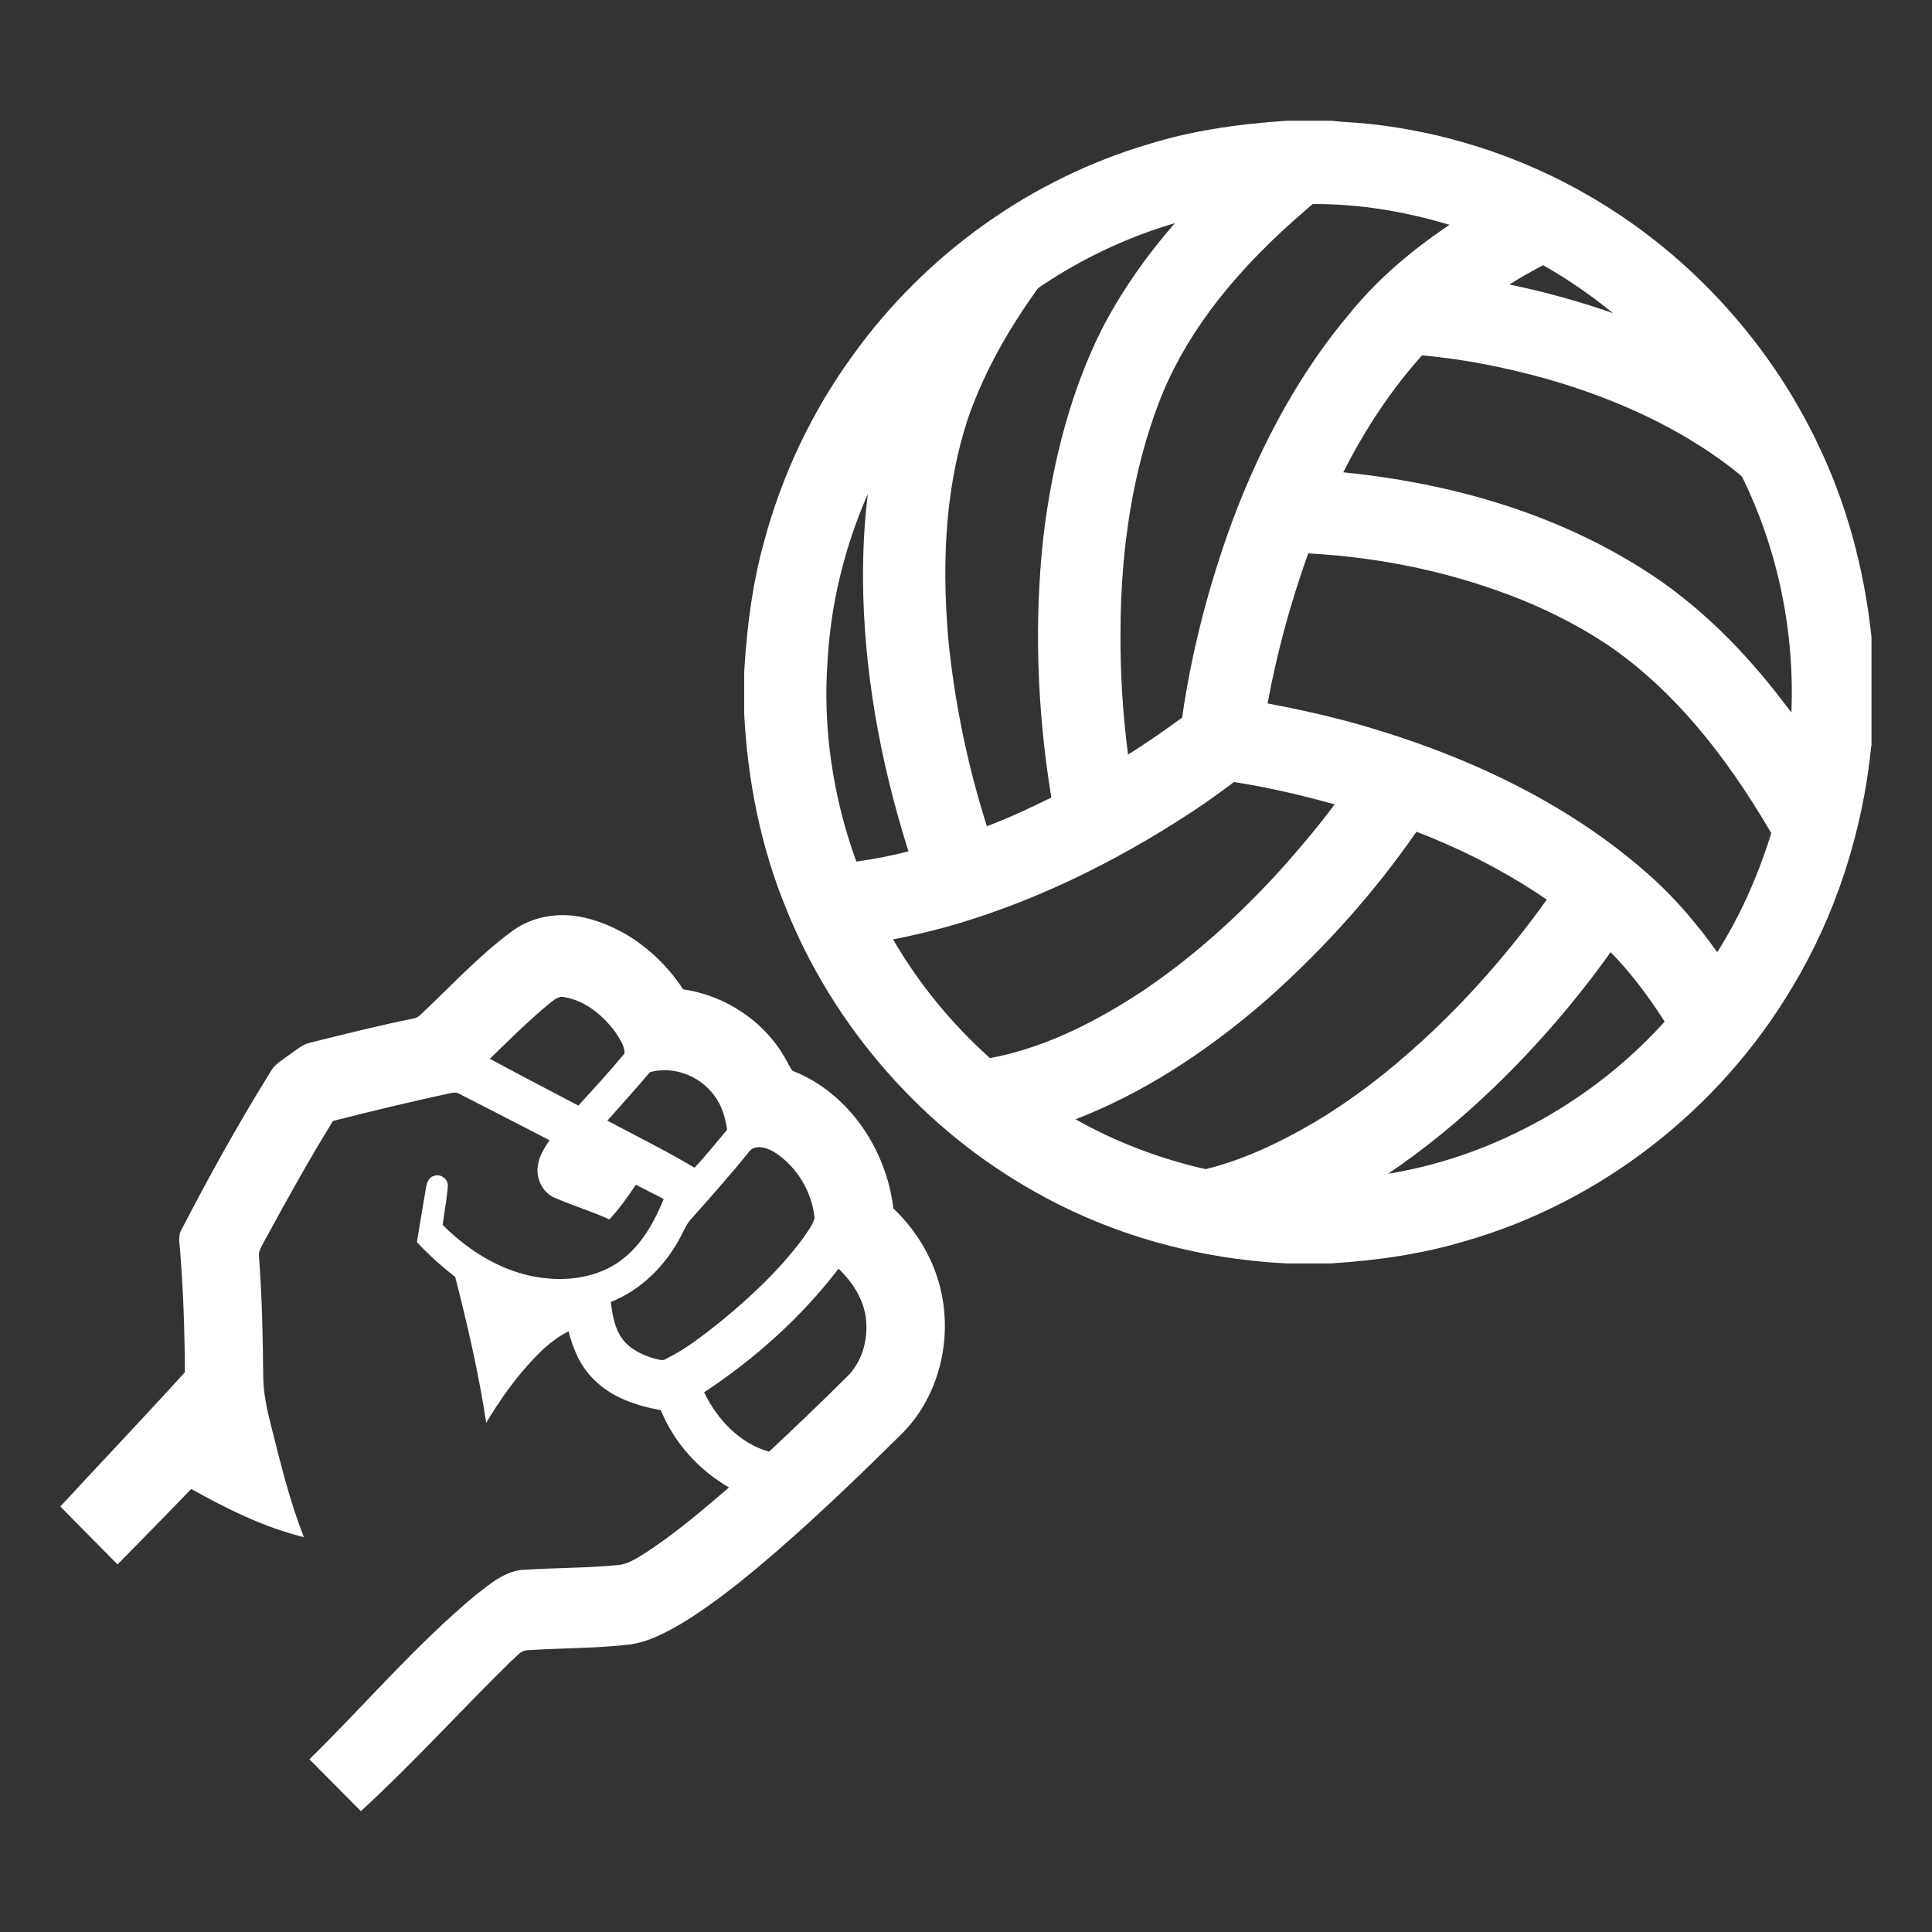 <svg xmlns="http://www.w3.org/2000/svg" viewBox="0 0 32 32">
    <rect x="0" y="0" width="32" height="32" fill="#333333" stroke="none"/>
    <g fill="#FFF">
        <path d="M30.998 10.556c-.123-1.16-.424-2.242-.893-3.21-.76-1.597-2.002-2.992-3.495-3.927-1.194-.753-2.564-1.227-3.962-1.37-.093-.01-.186-.016-.275-.022-.105-.007-.205-.014-.303-.025L22.05 2h-.738c-.895.06-1.614.18-2.263.38-1.965.576-3.714 1.822-4.926 3.508-.673.927-1.168 1.968-1.47 3.092-.172.62-.278 1.317-.325 2.126l-.002.01v.702c.058 1.146.285 2.216.673 3.177.396 1 .96 1.922 1.68 2.743.718.82 1.555 1.497 2.485 2.014 1.233.696 2.668 1.102 4.15 1.174h.734c.836-.053 1.558-.172 2.205-.365 2.244-.64 4.225-2.174 5.433-4.21.71-1.177 1.162-2.554 1.307-3.982l.005-.02v-1.774l-.002-.018zm-5.44-6.164c.41.233.798.5 1.158.795-.54-.19-1.113-.35-1.716-.475.182-.114.37-.22.56-.32zm-4.11-.757c.046-.04.09-.077.132-.115.057-.05.11-.1.165-.14h.05c.71 0 1.454.115 2.213.344-.685.46-1.228.943-1.656 1.472-.782.925-1.438 2.086-1.948 3.454-.393 1.074-.67 2.16-.823 3.227v.008c-.255.186-.562.405-.897.612-.088-.675-.13-1.355-.125-2.03.003-1.418.215-2.69.63-3.783.4-1.056 1.138-2.054 2.26-3.05zm-5.43 3.338c.24-.71.616-1.42 1.154-2.17l.003-.006c.022-.032.085-.072.147-.11l.07-.046c.644-.413 1.345-.733 2.068-.945-.502.576-.912 1.173-1.222 1.78l-.002.004c-.48.968-.8 2.117-.955 3.417-.152 1.39-.108 2.84.132 4.313-.377.186-.722.345-1.067.475-.32-1.006-.536-2.048-.64-3.105-.12-1.403-.018-2.583.313-3.607zm-1.834 7.3c-.39-1.073-.556-2.21-.478-3.31v-.004c.053-.96.283-1.903.668-2.777-.056.457-.083.936-.08 1.434.013 1.442.266 2.95.753 4.485-.288.074-.577.13-.863.17zm2.213 3.253c-.64-.575-1.18-1.235-1.605-1.966.313-.06.612-.135.88-.206l.007-.002c1.354-.38 2.726-1.025 4.077-1.914.215-.143.44-.302.682-.485.517.08 1.057.2 1.668.37-.278.375-.578.725-.847 1.03-.758.843-1.558 1.546-2.373 2.087-.892.585-1.708.94-2.49 1.086zm5.396 1.05c-.688.403-1.267.653-1.823.788l-.042-.01c-.01 0-.02-.003-.03-.005-.75-.178-1.447-.45-2.083-.81 1.062-.41 2.122-1.073 3.162-1.978.956-.847 1.79-1.783 2.484-2.785.697.266 1.368.606 1.997 1.015.05.036.1.07.15.1.003.004.007.007.012.01-.618.86-1.303 1.64-2.04 2.318-.606.557-1.19 1-1.787 1.356zm1.278.85l-.08.014c.596-.4 1.183-.88 1.773-1.447.706-.683 1.348-1.43 1.913-2.222.306.31.596.684.895 1.15-1.172 1.302-2.8 2.21-4.5 2.507zm6.252-5.58c-.224.712-.52 1.357-.88 1.925-.354-.493-.695-.884-1.05-1.208-1.195-1.088-2.764-1.928-4.663-2.498-.603-.184-1.216-.316-1.735-.414.154-.834.38-1.668.673-2.485 1.248.067 2.442.327 3.552.775.555.227 1.065.5 1.515.814.95.676 1.803 1.672 2.602 3.043l-.015.05zm.35-2.042c-.04-.054-.082-.108-.124-.162-.647-.85-1.317-1.51-2.05-2.024-1.428-.984-3.194-1.588-5.25-1.795.37-.734.808-1.384 1.304-1.937.654.058 1.332.186 2.067.39 1.203.344 2.233.84 3.06 1.475.023.02.045.036.067.054.04.032.095.075.11.098.59 1.2.87 2.558.814 3.902zM14.797 20.016c-.115-.98-.745-1.92-1.67-2.28-.042-.048-.066-.11-.098-.166-.345-.64-1.004-1.082-1.713-1.183-.38-.578-.963-1.033-1.636-1.188-.412-.097-.87-.027-1.212.234-.55.408-1.015.918-1.514 1.384-.03.03-.068.048-.11.054-.575.115-1.144.26-1.712.4-.13.03-.23.126-.34.2-.116.088-.254.16-.322.298-.523.842-1.004 1.71-1.46 2.59-.07.11-.033.244-.026.366.053.667.075 1.335.078 2.004-.68.75-1.377 1.48-2.062 2.223.313.323.632.64.947.96.407-.416.817-.83 1.22-1.25.593.33 1.207.637 1.867.798-.238-.598-.388-1.23-.546-1.853-.066-.263-.126-.53-.128-.804-.006-.662-.02-1.324-.07-1.984-.013-.092.04-.17.08-.247.368-.676.74-1.35 1.145-2.005.633-.162 1.27-.314 1.908-.453.06-.01.126-.035.182.002.5.256 1 .512 1.497.77-.086.128-.173.262-.193.418-.038.218.083.46.29.54.294.127.602.22.894.353.165-.176.304-.375.44-.574l.46.236c-.147.36-.34.715-.643.966-.35.295-.83.392-1.278.35-.666-.056-1.273-.417-1.74-.887.027-.217.07-.43.086-.646.004-.118-.128-.21-.235-.163-.09.023-.115.12-.128.2-.05.297-.102.594-.15.893.195.212.41.402.635.58.204.796.39 1.6.513 2.414.227-.378.482-.742.786-1.06.168-.18.356-.345.578-.455.074.29.194.578.412.79.295.305.71.442 1.116.516.22.54.63.992 1.13 1.28-.457.39-.914.783-1.42 1.106-.13.08-.266.167-.423.18-.507.048-1.018.045-1.526.076-.323.003-.582.23-.825.418-.994.826-1.834 1.818-2.756 2.722.284.285.567.573.852.86.865-.794 1.654-1.668 2.493-2.49.083-.065.15-.174.265-.176.56-.037 1.124-.03 1.683-.093.31-.04.594-.19.863-.345.575-.35 1.096-.78 1.605-1.22.71-.618 1.39-1.274 2.06-1.937.555-.557.793-1.398.674-2.175-.087-.593-.393-1.14-.823-1.547zm-6.683-2.48c.32-.31.636-.626.98-.91.073-.057.152-.135.253-.11.358.06.658.315.864.606.06.1.14.21.132.33-.246.293-.504.576-.763.86-.49-.257-.98-.512-1.466-.775zm1.945 1.026c.235-.267.476-.53.705-.803.42-.118.892.087 1.116.46.096.148.137.322.163.494-.18.21-.35.428-.54.628-.47-.28-.96-.523-1.444-.78zm.974 3.946c-.06.038-.126.01-.187-.005-.206-.057-.414-.155-.543-.334-.126-.175-.16-.395-.186-.604.51-.202.92-.617 1.17-1.107.048-.094.09-.192.162-.27.32-.358.637-.716.94-1.088.095-.162.31-.095.437-.017.37.236.624.655.666 1.095-.036.128-.128.233-.2.343-.384.515-.854.956-1.347 1.36-.287.232-.58.46-.912.625zm2.99.3c-.422.42-.85.83-1.285 1.236-.484-.132-.86-.537-1.076-.983.843-.556 1.61-1.242 2.227-2.048.238.228.43.527.457.864.03.337-.076.696-.323.932z"/>
    </g>
</svg>